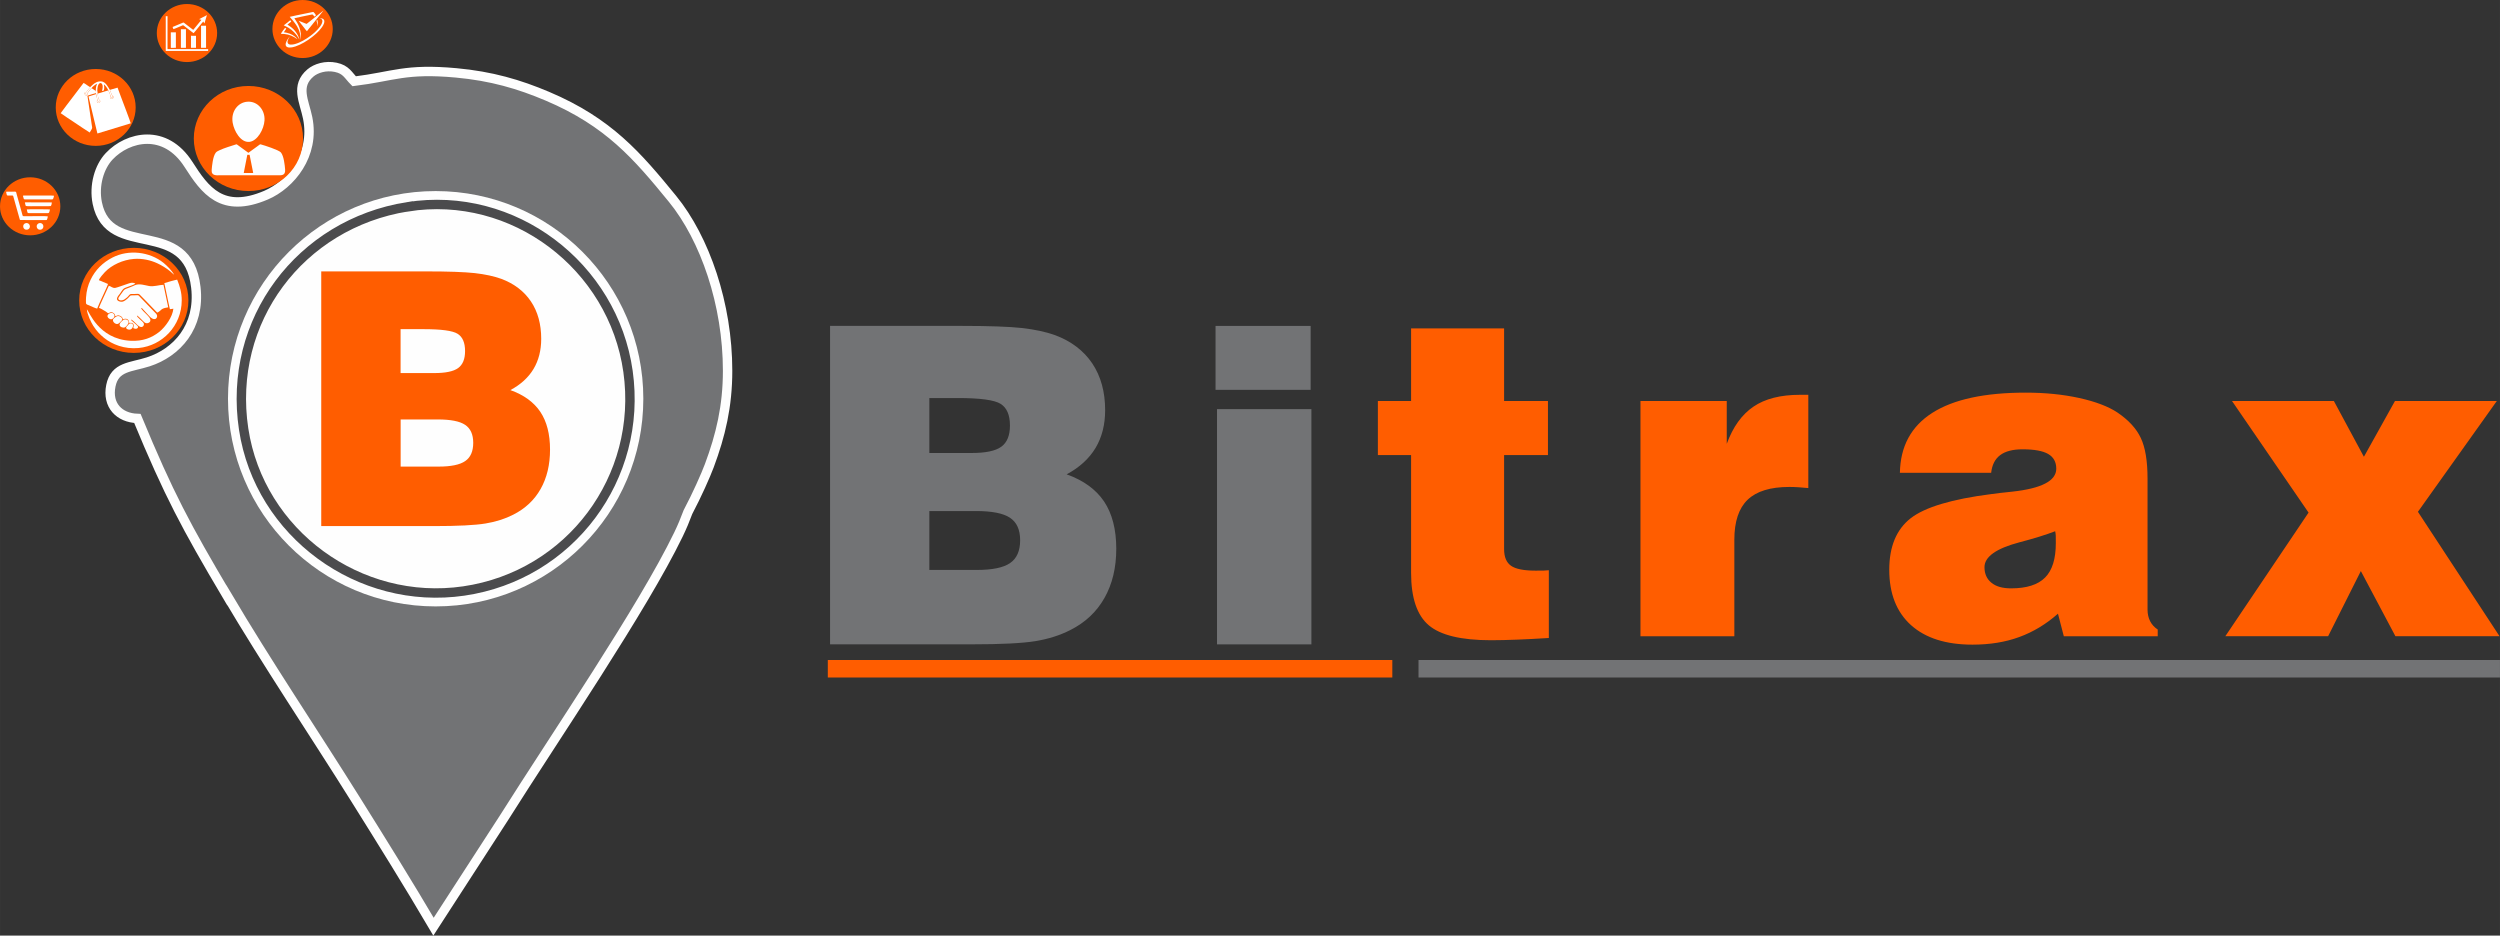 <?xml version="1.0" encoding="UTF-8"?> <!-- Creator: CorelDRAW 2018 (64 Bit) --> <svg xmlns="http://www.w3.org/2000/svg" xmlns:xlink="http://www.w3.org/1999/xlink" xml:space="preserve" width="265.853mm" height="99.495mm" version="1.1" style="shape-rendering:geometricPrecision; text-rendering:geometricPrecision; image-rendering:optimizeQuality; fill-rule:evenodd; clip-rule:evenodd" viewBox="0 0 827.04 309.52"><rect x="0" y="0" width="827.04" height="309.52" fill="#333333" stroke="none"/> <defs> <style type="text/css"> <![CDATA[ .str1 {stroke:#4B4B4D;stroke-width:3.11;stroke-miterlimit:22.926} .str0 {stroke:#FEFEFE;stroke-width:3.11;stroke-miterlimit:22.926} .fil2 {fill:none} .fil1 {fill:#FEFEFE} .fil0 {fill:#727375} .fil5 {fill:#FEFEFE} .fil4 {fill:#FF5D00} .fil6 {fill:white} .fil7 {fill:#727375;fill-rule:nonzero} .fil3 {fill:#FF5D00;fill-rule:nonzero} ]]> </style> </defs> <g id="Capa_x0020_1">  <g id="_2257238590624"> <path class="fil0 str0" d="M75.03 196.88c13.33,22.55 28.71,45.39 42.56,67.52 8.8,14.06 17.42,27.89 25.82,42.16l23.3 -35.99c16.84,-26.71 45.98,-69.42 57.71,-93.7 1.19,-2.46 2.24,-4.96 3.17,-7.48 2.98,-5.62 5.86,-12.13 7.06,-15.33 3.75,-10.04 6.05,-19.69 6.05,-31.4 0,-22.02 -7.48,-43.72 -18.25,-56.91 -11.59,-14.18 -21.05,-25.31 -41.37,-33.92 -9.34,-3.96 -18.51,-6.65 -30.15,-7.72 -16.88,-1.55 -20.78,1.17 -33.77,2.77 -2.02,-2.02 -2.63,-3.88 -6.1,-4.61 -3.34,-0.71 -6.58,0.34 -8.36,1.86 -5.07,4.31 -2.05,9.35 -0.92,14.88 2.51,12.25 -5.67,22.08 -13.75,25.54 -14.56,6.23 -20.19,-1.57 -25.66,-10.13 -7.74,-12.12 -20.05,-9.31 -26.26,-2.71 -3.28,3.48 -5.11,9.63 -3.93,15.47 3.89,19.13 29.93,4.16 32.61,27.91 1.47,13.06 -6.32,21.56 -15.75,24.61 -5.76,1.86 -11.08,1.48 -12.37,7.92 -1.29,6.45 2.77,10.59 8.78,10.81 10.41,25.16 16.16,35.85 29.56,58.49z"></path> <g> <path class="fil1" d="M144.12 63.21c37.94,0 68.7,30.76 68.7,68.7 0,37.94 -30.76,68.7 -68.7,68.7 -37.94,0 -68.7,-30.76 -68.7,-68.7 0,-37.94 30.76,-68.7 68.7,-68.7z"></path> </g> <path class="fil2 str1" d="M134.78 68.42c35.04,-5.59 68.06,19.56 72.98,54.47 4.96,35.2 -19.21,67.48 -54.32,72.62 -34.48,5.05 -67.6,-18.98 -72.84,-53.55 -5.43,-35.85 18.7,-67.89 54.18,-73.55z"></path> <path class="fil3" d="M132.52 154.36l12.52 0c4.16,0 7.11,-0.61 8.87,-1.84 1.76,-1.21 2.64,-3.22 2.64,-6.02 0,-2.79 -0.9,-4.77 -2.69,-5.96 -1.78,-1.19 -4.8,-1.78 -9.04,-1.78l-12.28 0 0 15.59zm0 -30.94l11.15 0c3.73,0 6.37,-0.55 7.89,-1.66 1.52,-1.11 2.29,-2.97 2.29,-5.61 0,-2.79 -0.82,-4.69 -2.46,-5.72 -1.64,-1.04 -5.43,-1.54 -11.37,-1.54l-7.5 0 0 14.53zm-26.25 50.62l0 -84.26 34.55 0c7.42,0 12.85,0.2 16.25,0.57 3.4,0.39 6.31,1.02 8.75,1.89 4.28,1.6 7.54,4.1 9.82,7.48 2.27,3.4 3.4,7.52 3.4,12.36 0,3.81 -0.84,7.13 -2.54,9.98 -1.7,2.83 -4.26,5.18 -7.66,6.99 4.47,1.6 7.77,4 9.92,7.21 2.13,3.2 3.2,7.36 3.2,12.48 0,5 -1.03,9.34 -3.12,13.03 -2.07,3.67 -5.1,6.5 -9.06,8.5 -2.68,1.37 -5.74,2.34 -9.16,2.91 -3.44,0.57 -9.12,0.86 -17.07,0.86l-37.28 0z"></path> <ellipse class="fil4" cx="82.18" cy="45.82" rx="18.07" ry="17.38"></ellipse> <ellipse class="fil4" cx="44.26" cy="99.37" rx="18.07" ry="17.38"></ellipse> <ellipse class="fil4" cx="31.66" cy="35.54" rx="13.22" ry="12.72"></ellipse> <ellipse class="fil4" cx="61.85" cy="10.93" rx="9.98" ry="9.6"></ellipse> <ellipse class="fil4" cx="100.1" cy="9.6" rx="9.98" ry="9.6"></ellipse> <ellipse class="fil4" cx="9.98" cy="68.25" rx="9.98" ry="9.6"></ellipse> <g> <path class="fil1" d="M81.8 51.22l0.77 0 1.19 6 -3.13 0.01 1.18 -6.01zm-3.35 -3.39c-0.2,-0.14 -0.21,-0.11 -0.46,-0.03 -1.65,0.52 -3.69,1.14 -5.22,1.83 -0.6,0.27 -1.12,0.51 -1.42,0.91 -0.92,1.23 -1.21,4.18 -1.33,5.72 -0.16,2.04 1.78,1.72 2.88,1.72 6.23,0 12.46,0 18.7,0 1.31,0 2.89,0.27 2.72,-1.9 -0.12,-1.51 -0.43,-4.48 -1.4,-5.65 -0.65,-0.79 -5.4,-2.33 -6.67,-2.67 -0.25,-0.07 -0.39,0.1 -0.73,0.35 -0.24,0.18 -0.41,0.31 -0.66,0.49l-2.69 1.95 -3.74 -2.72z"></path> </g> <g> <path class="fil1" d="M81.8 33.65c-3.17,0.25 -5.45,3.32 -4.83,6.95 0.47,2.75 2.66,6.71 5.62,6.32 2.55,-0.34 4.71,-4.07 4.91,-7.07 0.23,-3.43 -2.3,-6.47 -5.7,-6.2z"></path> </g> <g> <path class="fil5" d="M42.42 107.06c0.43,-0.71 -0.27,-1.58 -1.25,-1.38 -0.45,0.09 -1.28,0.91 -1.49,1.32 -0.44,0.87 0.45,1.37 1.23,1.38 0.66,0.01 1.19,-0.8 1.51,-1.32z"></path> </g> <g> <path class="fil5" d="M40.3 106c0.47,-0.77 -0.53,-1.46 -1.26,-1.45 -0.62,0 -1.57,0.87 -1.65,1.12 -0.22,0.75 0.65,1.53 1.34,1.52 0.44,-0.01 0.7,-0.32 0.93,-0.52 0.03,-0.03 0.64,-0.67 0.64,-0.67z"></path> </g> <g> <path class="fil5" d="M36.33 103.63c-1.82,0.94 0.03,2.36 0.8,1.91 1.6,-0.94 0.35,-2.5 -0.8,-1.91z"></path> </g> <g> <path class="fil5" d="M54.36 93.64l1.36 6.49c0.2,0.7 0.28,1.48 0.49,2.16l1.14 -0.16c-0.25,2.69 -2.63,6.05 -4.71,7.7 -2.42,1.91 -5.45,3.12 -9.45,2.91 -10.72,-0.57 -13.78,-9.95 -14.45,-10.37 0.08,1.56 1.43,4.36 2.11,5.42 1.08,1.71 2.22,2.87 3.54,3.95 2.67,2.19 6.79,3.84 11.47,3.39 7.8,-0.75 14.26,-7.35 14.26,-15.78 0,-2.67 -0.66,-4.68 -1.51,-6.84 -0.28,0 -4.02,1.03 -4.23,1.15z"></path> </g> <g> <path class="fil5" d="M51.98 103.42c0.53,-0.12 1.23,-0.88 1.56,-1.12 0.45,-0.33 1.45,-0.56 2.11,-0.63l-1.57 -7.46c-1.49,0.05 -3.17,0.7 -4.78,0.41 -1.37,-0.25 -3.16,-0.88 -4.59,-0.31 -0.54,0.21 -0.9,0.47 -1.85,0.79 -2.36,0.8 -1.65,0.75 -3.5,3.14 -0.83,1.07 0.8,1.54 1.91,0.74 0.57,-0.42 0.97,-0.71 1.39,-1.27 0.47,-0.63 0.74,-0.39 2.18,-0.46 1.09,-0.06 1.02,-0.19 1.88,0.74 0.79,0.85 1.78,1.75 2.62,2.68l2.66 2.75z"></path> </g> <g> <path class="fil5" d="M43.99 107.99c0.17,-0.68 -0.29,-1.18 -1.02,-0.98 -0.3,0.08 -0.42,0.31 -0.59,0.51 -0.18,0.2 -0.37,0.34 -0.53,0.56 -0.42,0.59 0.35,0.97 0.93,0.98 0.66,0.01 1.06,-0.5 1.2,-1.07z"></path> </g> <g> <path class="fil5" d="M36.01 94.51c-0.41,0.96 -3.25,6.97 -3.28,7.32 0.24,0.13 0.54,0.24 0.8,0.36l1.52 0.9c0.25,0.18 0.46,0.39 0.71,0.55 0.52,-0.09 0.73,-0.6 1.54,-0.23 0.46,0.2 0.78,0.59 0.84,1.2 0.67,-0.21 0.86,-0.46 1.65,-0.1 0.78,0.36 0.76,0.91 0.88,1.14 1.09,-0.5 2.02,-0.06 2.06,1.17 0.54,-0.01 0.91,-0.13 1.27,0.27 0.47,0.53 0.09,0.92 0.1,1.45 1.29,0.65 1.63,-0.25 1.59,-0.46 -0.03,-0.2 -1.51,-1.46 -1.82,-1.72l-0.47 -0.45c-0,-0.01 -0.01,-0.03 -0.01,-0.04 -0.18,-0.66 1.64,1.2 1.68,1.24 0.33,0.34 1.3,1.44 2.12,0.95 0.27,-0.16 0.55,-0.63 0.37,-1.09 -0.26,-0.68 -2.38,-2.03 -2.26,-2.58 0.29,0.02 1.68,1.5 1.97,1.77 0.25,0.23 0.63,0.69 1.12,0.76 0.76,0.12 2.05,-0.59 0.95,-1.98 -0.28,-0.36 -0.63,-0.7 -0.93,-1.02 -0.27,-0.29 -1.75,-1.6 -1.72,-2.05 0.3,0.01 0.54,0.35 0.72,0.56l2.02 2.19c1.89,2.03 3.09,0.32 2.31,-0.75l-5.47 -5.68c-0.22,-0.21 -0.36,-0.52 -0.76,-0.54 -0.36,-0.01 -0.94,0.04 -1.34,0.05 -1.39,0.02 -0.79,-0.07 -1.87,0.96 -0.38,0.36 -1.08,0.95 -1.68,1.11 -0.77,0.21 -1.83,-0.18 -1.92,-0.81 -0.1,-0.64 0.7,-1.43 0.99,-1.84 0.41,-0.58 0.78,-1.25 1.2,-1.6 0.65,-0.54 2.98,-1.03 3.89,-1.69 -0.82,-0.5 -1.48,-0.3 -2.33,-0.02 -0.77,0.25 -3.74,1.34 -4.28,1.42 -1.01,0.14 -1.4,-0.53 -2.17,-0.7z"></path> </g> <g> <path class="fil5" d="M32.14 102.1c0.31,-1.07 3.46,-7.43 3.58,-8.16l-3 -1.25c0.14,-0.66 1.53,-2.2 1.95,-2.64 2.27,-2.41 6.05,-4.12 9.62,-4.39 2.84,-0.22 5.54,0.42 7.77,1.45 1.55,0.71 3.03,1.65 4.31,2.7 0.42,0.34 0.86,0.83 1.23,1.09 -0.17,-0.48 -1.2,-1.74 -1.56,-2.1 -0.66,-0.66 -1.08,-1.14 -1.88,-1.79 -4.68,-3.8 -11.64,-4.54 -16.93,-1.82 -3.2,1.64 -5.71,4.08 -7.28,7.39 -0.83,1.74 -1.34,3.62 -1.49,5.84 -0.04,0.55 -0.04,1.22 -0.02,1.77 0.03,0.59 0.53,0.62 1.03,0.83 0.72,0.3 1.97,0.93 2.67,1.08z"></path> </g> <g> <path class="fil5" d="M8.38 72.8c1.88,0 3.93,-0.03 5.79,0 0.25,0 0.5,0.01 0.75,0.01 0.22,-0 0.52,0.02 0.61,-0.13 0.09,-0.15 0.32,-0.96 0.26,-1.11 -0.39,-0.14 -5.91,-0.04 -7.19,-0.04 -0.24,0 -0.47,-0 -0.71,-0.01 -0.29,-0.01 -0.34,-0.01 -0.44,-0.27 -0.12,-0.32 -0.21,-0.8 -0.31,-1.15l-1.58 -5.67c-0.36,-1.28 0.01,-1.01 -1.88,-1.01 -1.6,0 -1.78,-0.16 -1.6,0.41 0.22,0.69 0.07,0.86 0.61,0.87 0.24,0 0.48,-0.01 0.72,-0.01 0.86,-0.01 0.89,-0.11 1.03,0.43 0.2,0.75 0.42,1.52 0.63,2.26 0.43,1.51 0.84,3.01 1.27,4.53 0.23,0.83 0.15,0.89 0.59,0.88 0.49,-0.01 0.98,-0 1.46,-0z"></path> </g> <g> <path class="fil5" d="M17.83 64.74c-0.2,-0.1 -5.08,-0.05 -5.71,-0.05 -0.95,0 -1.91,0 -2.86,0 -0.47,0 -0.96,-0.01 -1.43,-0 -0.35,0.01 -0.23,0.22 -0.15,0.44 0.23,0.71 0.08,0.83 0.62,0.83l7.91 -0c0.3,0 1.15,0.1 1.32,-0.09 0.1,-0.1 0.36,-0.97 0.31,-1.13z"></path> </g> <g> <path class="fil5" d="M12.12 68.21c0.4,0 4.52,0.05 4.68,-0.05 0.15,-0.08 0.39,-0.98 0.36,-1.19l-8.68 -0.03c-0.33,-0 -0.29,0.05 -0.14,0.54 0.06,0.22 0.09,0.55 0.24,0.66 0.18,0.14 3.06,0.07 3.54,0.07z"></path> </g> <g> <path class="fil5" d="M12.16 75.09c0.25,1.42 2.42,1.11 2.16,-0.39 -0.25,-1.46 -2.42,-1.06 -2.16,0.39z"></path> </g> <g> <path class="fil5" d="M7.7 75.09c0.26,1.45 2.44,1.07 2.16,-0.39 -0.28,-1.45 -2.42,-1.07 -2.16,0.39z"></path> </g> <g> <path class="fil5" d="M16.26 70.27c0.07,-0.16 0.28,-0.85 0.24,-1 -0.1,-0.05 -7.41,-0.09 -7.63,0.02 -0.02,0.1 0.18,0.88 0.23,1 0.08,0.2 0.18,0.21 0.43,0.21l5.67 -0c0.57,0 0.91,0.09 1.06,-0.23z"></path> </g> <g> <path class="fil6" d="M29 30.73c-0.16,0.27 -0.23,0.54 -0.64,0.42 -0.11,-0.29 0.06,-0.54 0.25,-0.73 -1.18,-0.08 -0.46,1.66 0.31,0.97 0.16,-0.14 0.28,-0.44 0.09,-0.66z"></path> </g> <g> <path class="fil6" d="M36.6 31.79c-0.21,0.16 -0.22,0.41 -0.09,0.64 0.1,0.18 0.35,0.33 0.66,0.24 0.51,-0.15 0.55,-0.95 -0.08,-1.08 0.09,0.21 0.28,0.65 -0.02,0.75 -0.34,0.11 -0.37,-0.32 -0.46,-0.56z"></path> </g> <g> <path class="fil6" d="M32.24 33.14c-0.13,0.06 -0.15,0.07 -0.18,0.26 -0.06,0.37 0.24,0.74 0.68,0.64 0.52,-0.12 0.62,-0.88 0,-1.08 0.03,0.25 0.25,0.64 -0.06,0.74 -0.34,0.11 -0.37,-0.3 -0.44,-0.56z"></path> </g> <g> <path class="fil6" d="M36.34 29.72l0.74 1.88c0.63,0.12 0.59,0.92 0.08,1.08 -0.3,0.09 -0.56,-0.06 -0.66,-0.24 -0.13,-0.23 -0.11,-0.48 0.09,-0.64 -0.1,-0.41 -0.6,-1.69 -0.79,-1.9l-3.51 1.07c0.08,0.61 0.18,1.5 0.44,1.99 0.62,0.2 0.52,0.96 -0,1.08 -0.44,0.1 -0.74,-0.27 -0.68,-0.64 0.03,-0.19 0.05,-0.2 0.18,-0.26l-0.44 -2.01 -2.52 0.78 2.95 12.25 11.03 -3.37c-0.02,-0.31 -2.91,-7.89 -3.27,-8.84l-1.09 -2.96 -2.55 0.74z"></path> </g> <g> <path class="fil6" d="M31.76 30.81l-0.06 -0.75c-0.45,-0.2 -0.95,-0.66 -1.4,-0.9 -0.27,0.21 -0.49,0.49 -0.71,0.78 -0.19,0.24 -0.42,0.61 -0.59,0.8 0.19,0.22 0.07,0.52 -0.09,0.66 -0.77,0.7 -1.49,-1.05 -0.31,-0.97 0.2,-0.3 0.38,-0.54 0.6,-0.82 0.1,-0.13 0.23,-0.28 0.33,-0.4 0.15,-0.17 0.21,-0.18 0.32,-0.37 -0.33,-0.15 -0.79,-0.5 -1.1,-0.71 -0.26,-0.17 -0.86,-0.62 -1.1,-0.7l-3.79 4.98c-0.27,0.36 -3.7,4.82 -3.79,5.03 0.15,0.18 4.22,2.84 4.77,3.21 0.39,0.26 4.54,3.07 4.84,3.19 0.22,-0.36 0.43,-0.73 0.66,-1.13 0.26,-0.44 0.12,-0.7 -0,-1.48l-1.42 -9.56c0.4,-0.15 2.54,-0.84 2.85,-0.85z"></path> </g> <g> <path class="fil6" d="M29.85 28.82c-0.11,0.19 -0.16,0.2 -0.32,0.37 -0.1,0.12 -0.23,0.27 -0.33,0.4 -0.22,0.28 -0.4,0.52 -0.6,0.82 -0.19,0.18 -0.36,0.43 -0.25,0.73 0.41,0.12 0.48,-0.15 0.64,-0.42 0.17,-0.19 0.41,-0.56 0.59,-0.8 0.22,-0.28 0.44,-0.57 0.71,-0.78 0.18,-0.33 1.3,-1.26 1.84,-1.45 -0.37,0.93 -0.43,1.22 -0.44,2.35l0.06 0.75 0.04 0.32 0.44 2.01c0.07,0.26 0.1,0.67 0.44,0.56 0.31,-0.1 0.09,-0.49 0.06,-0.74 -0.26,-0.49 -0.36,-1.38 -0.44,-1.99 -0.01,-0.11 -0.01,-0.12 -0.01,-0.23 0,-0.02 0,-0.03 0,-0.05 0.03,-0.41 -0.18,-0.36 -0.03,-1.58 0.24,-1.92 1.39,-2.01 1.66,-0.89 0.16,0.68 -0.04,1.31 -0.17,1.92l0.59 -0.17c0.23,-0.7 0.17,-1.35 0.06,-2.04 0.35,0.23 1.21,1.35 1.41,1.96 0.19,0.21 0.69,1.49 0.79,1.9 0.09,0.23 0.12,0.67 0.46,0.56 0.3,-0.1 0.11,-0.54 0.02,-0.75l-0.74 -1.88c-0.51,-0.75 -1.32,-2.64 -2.79,-2.77 -1.21,-0.11 -2.2,0.46 -2.98,1.2 -0.2,0.19 -0.53,0.54 -0.71,0.68z"></path> </g> <g> <path class="fil1" d="M105.65 6.07c0.48,0.1 0.79,0.17 0.94,0.59 0.41,1.14 -1.5,3.15 -2.26,3.84 -0.67,0.61 -0.88,0.81 -1.69,1.41 -1.36,1.02 -3.33,2.2 -5.09,2.67 -0.81,0.21 -2.07,0.39 -2.37,-0.38 -0.16,-0.41 0.02,-0.9 0.18,-1.24 0.21,-0.47 0.45,-0.72 0.57,-0.97 -0.2,0.17 -0.64,0.8 -0.8,1.05 -0.22,0.34 -0.48,0.8 -0.58,1.24 -0.34,1.39 0.88,1.58 2.04,1.38 3.11,-0.54 7.92,-3.85 9.89,-6.63 0.23,-0.33 0.5,-0.75 0.66,-1.17 0.48,-1.28 -0.13,-1.94 -1.49,-1.78z"></path> </g> <g> <path class="fil1" d="M98.79 6.85c0.07,0.15 1.22,1.59 1.35,1.75 0.23,0.29 0.45,0.57 0.68,0.87 0.1,0.13 0.58,0.79 0.72,0.86 0.06,-0.13 1.25,-1.58 1.36,-1.71 0.47,-0.57 0.91,-1.14 1.38,-1.72l2.06 -2.56c0.23,-0.3 0.47,-0.57 0.68,-0.85 -0.09,0.04 -0.37,0.27 -0.48,0.36l-4.76 3.78c-0.08,0.06 -0.17,0.13 -0.24,0.19 -0.13,0.11 -0.13,0.1 -0.3,0.02 -0.41,-0.18 -0.81,-0.32 -1.21,-0.49l-1.25 -0.49z"></path> </g> <g> <path class="fil1" d="M95.84 5.57c0.05,0.08 0.24,0.3 0.32,0.38 0.64,0.66 1.75,2.14 2.15,2.84 0.9,1.57 1.04,2.68 1.23,4.46 0.02,-0.81 0.08,-1.4 -0.03,-2.23 -0.09,-0.68 -0.25,-1.31 -0.46,-1.9 -0.21,-0.59 -0.47,-1.12 -0.75,-1.62l-0.92 -1.47c0.13,-0.09 4.81,-1 5.72,-1.21 0.27,-0.06 0.23,-0.07 0.4,0.08 0.13,0.12 0.42,0.41 0.5,0.59 0.07,-0.03 0.47,-0.33 0.52,-0.4 -0.09,-0.29 -0.38,-0.65 -0.56,-0.84 -0.39,-0.41 -0.26,-0.33 -1.02,-0.17 -0.79,0.17 -1.58,0.32 -2.37,0.49 -0.51,0.11 -4.6,0.92 -4.72,1z"></path> </g> <g> <path class="fil1" d="M95.09 8.15c0.12,-0.16 1.02,-0.78 1.27,-1.03l-0.34 -0.43 -2.16 1.71c0.13,0.07 0.32,0.14 0.44,0.19 1.48,0.64 2.83,1.75 3.8,3.01 0.52,0.68 0.58,0.93 0.95,1.5 -0.04,-0.4 -0.44,-1.29 -0.62,-1.62 -0.28,-0.53 -0.58,-0.91 -0.9,-1.31 -0.63,-0.78 -1.47,-1.4 -2.45,-2.02z"></path> </g> <g> <path class="fil1" d="M93.9 10.68c0.09,-0.23 0.7,-0.95 0.82,-1.22l-0.42 -0.24c-0.21,0.2 -1.26,1.63 -1.38,1.98 1.59,-0.03 3.08,0.31 4.4,1.08l1.09 0.73c-0.11,-0.23 -0.63,-0.72 -0.84,-0.89 -1.02,-0.85 -2.26,-1.26 -3.66,-1.45z"></path> </g> <g> <path class="fil1" d="M104.69 6.82c0.01,0.17 0.26,0.78 0.34,1.37 0.02,0.12 0.03,0.4 0.09,0.5 0.06,-0.84 0.03,-1.32 -0.12,-2.11 -0.13,0.06 -0.19,0.18 -0.31,0.25z"></path> </g> <polygon class="fil1" points="54.83,16.86 68.84,16.86 68.87,16.26 55.42,16.26 55.42,5.36 54.83,5.36 "></polygon> <path class="fil1" d="M65.91 6.32c0.01,0.01 0.03,0.01 0.03,0.02 0.01,0.02 0.02,0.02 0.03,0.02 0.05,0.03 0.06,0.03 0.1,0.05l0.57 0.15 -2.71 3.32c-0.15,-0.07 -0.59,-0.44 -0.77,-0.57 -0.28,-0.21 -0.48,-0.39 -0.76,-0.59 -0.52,-0.38 -0.99,-0.78 -1.52,-1.18 -0.19,-0.14 -0.23,-0.11 -0.47,-0l-1.43 0.6c-0.62,0.26 -1.31,0.52 -1.89,0.79l0.29 0.72c0.59,-0.19 1.29,-0.52 1.87,-0.76 0.32,-0.13 0.63,-0.27 0.95,-0.4 0.16,-0.06 0.32,-0.18 0.44,-0.12 0.19,0.09 2.81,2.22 3.39,2.62 0.34,-0.28 3.01,-3.74 3.23,-3.87 0.07,0.14 0.24,0.53 0.37,0.65l0.82 -2.76c-0.85,0.39 -1.71,0.92 -2.55,1.32z"></path> <polygon class="fil1" points="66.5,15.81 68.17,15.82 68.16,8.52 66.51,8.51 "></polygon> <polygon class="fil1" points="59.84,15.82 61.51,15.82 61.51,9.67 59.84,9.67 "></polygon> <polygon class="fil1" points="56.51,15.83 58.18,15.82 58.18,10.69 56.5,10.69 "></polygon> <polygon class="fil1" points="63.17,15.82 64.84,15.82 64.84,11.84 63.18,11.83 "></polygon> <path class="fil7" d="M307.43 188.55l15.66 0c5.2,0 8.89,-0.76 11.09,-2.3 2.2,-1.51 3.3,-4.03 3.3,-7.52 0,-3.49 -1.12,-5.96 -3.37,-7.45 -2.22,-1.49 -6.01,-2.22 -11.31,-2.22l-15.36 0 0 19.49zm0 -38.69l13.95 0c4.67,0 7.96,-0.68 9.87,-2.08 1.91,-1.39 2.86,-3.71 2.86,-7.01 0,-3.49 -1.03,-5.86 -3.08,-7.16 -2.05,-1.29 -6.79,-1.93 -14.21,-1.93l-9.38 0 0 18.17zm-32.83 63.31l0 -105.36 43.21 0c9.28,0 16.07,0.24 20.32,0.71 4.25,0.49 7.89,1.27 10.94,2.37 5.35,2 9.43,5.13 12.28,9.35 2.83,4.25 4.25,9.4 4.25,15.46 0,4.76 -1.05,8.91 -3.17,12.48 -2.13,3.54 -5.32,6.47 -9.57,8.74 5.59,2 9.72,5.01 12.41,9.01 2.66,4.01 4.01,9.21 4.01,15.61 0,6.25 -1.29,11.67 -3.91,16.29 -2.59,4.59 -6.37,8.13 -11.33,10.62 -3.35,1.71 -7.18,2.93 -11.45,3.64 -4.3,0.71 -11.41,1.07 -21.35,1.07l-46.62 0z"></path> <polygon class="fil7" points="402.61,213.17 402.61,135.35 433.83,135.35 433.83,213.17 "></polygon> <path class="fil3" d="M497.58 181.63c0,2.64 0.76,4.47 2.3,5.54 1.51,1.07 4.23,1.61 8.13,1.61 1.15,0 2.03,0 2.61,-0.02 0.61,-0.02 1.2,-0.07 1.76,-0.12l0 22.42c-3.81,0.24 -7.28,0.42 -10.4,0.54 -3.13,0.12 -6.06,0.2 -8.77,0.2 -9.82,0 -16.68,-1.66 -20.56,-4.96 -3.88,-3.3 -5.84,-9.06 -5.84,-17.34l0 -38.96 -10.99 0 0 -17.88 10.99 0 0 -24.03 30.77 0 0 24.03 14.51 0 0 17.88 -14.51 0 0 31.09zm45.11 28.84l0 -77.81 28.55 0 0 14.17c2.05,-5.62 5.01,-9.72 8.84,-12.31 3.83,-2.61 8.96,-3.91 15.36,-3.91l2.78 0 0 30.85c-1.15,-0.1 -2.25,-0.2 -3.3,-0.27 -1.05,-0.07 -2.05,-0.1 -3,-0.1 -6.25,0 -10.84,1.42 -13.77,4.23 -2.93,2.81 -4.4,7.23 -4.4,13.24l0 31.92 -31.07 0zm137.19 -34.73c-2.96,1.15 -6.89,2.37 -11.8,3.66 -7.72,2.05 -11.58,4.79 -11.58,8.23 0,2.2 0.76,3.91 2.3,5.15 1.51,1.25 3.69,1.86 6.5,1.86 5.15,0 8.91,-1.2 11.26,-3.59 2.37,-2.37 3.54,-6.18 3.54,-11.38 0,-1.1 0,-1.91 -0.02,-2.47 -0.02,-0.54 -0.1,-1.03 -0.2,-1.47zm2.86 34.73l-1.93 -7.45c-3.96,3.49 -8.23,6.06 -12.8,7.72 -4.59,1.69 -9.75,2.52 -15.46,2.52 -8.77,0 -15.56,-2.15 -20.37,-6.47 -4.79,-4.32 -7.18,-10.43 -7.18,-18.29 0,-7.69 2.37,-13.36 7.08,-17.05 4.71,-3.66 13.65,-6.35 26.77,-8.01 1.66,-0.24 3.91,-0.49 6.72,-0.78 9.79,-1.05 14.68,-3.59 14.68,-7.6 0,-2.22 -0.9,-3.86 -2.69,-4.88 -1.78,-1.03 -4.62,-1.54 -8.47,-1.54 -3.2,0 -5.67,0.64 -7.38,1.91 -1.71,1.27 -2.71,3.22 -3,5.86l-30.19 0c0.15,-8.74 3.71,-15.36 10.72,-19.83 7.01,-4.47 17.32,-6.69 30.92,-6.69 6.4,0 12.28,0.59 17.71,1.78 5.4,1.2 9.62,2.81 12.63,4.81 3.66,2.49 6.25,5.28 7.72,8.43 1.49,3.13 2.22,7.6 2.22,13.43l0 43.33c0,1.44 0.29,2.71 0.85,3.83 0.59,1.12 1.42,2.05 2.52,2.76l0 2.22 -31.07 0zm53.44 0l27.53 -40.89 -25.33 -36.93 33.7 0 9.94 18.46 10.28 -18.46 33.7 0 -26.11 36.66 26.99 41.15 -34.44 0 -11.43 -21.54 -10.82 21.54 -34.02 0z"></path> <rect class="fil4" x="273.85" y="218.34" width="186.75" height="5.79"></rect> <rect class="fil0" x="469.27" y="218.34" width="357.76" height="5.79"></rect> <g> <polygon class="fil0" points="402.12,107.82 433.58,107.82 433.58,128.97 402.12,128.97 "></polygon> </g> </g> </g> </svg> 